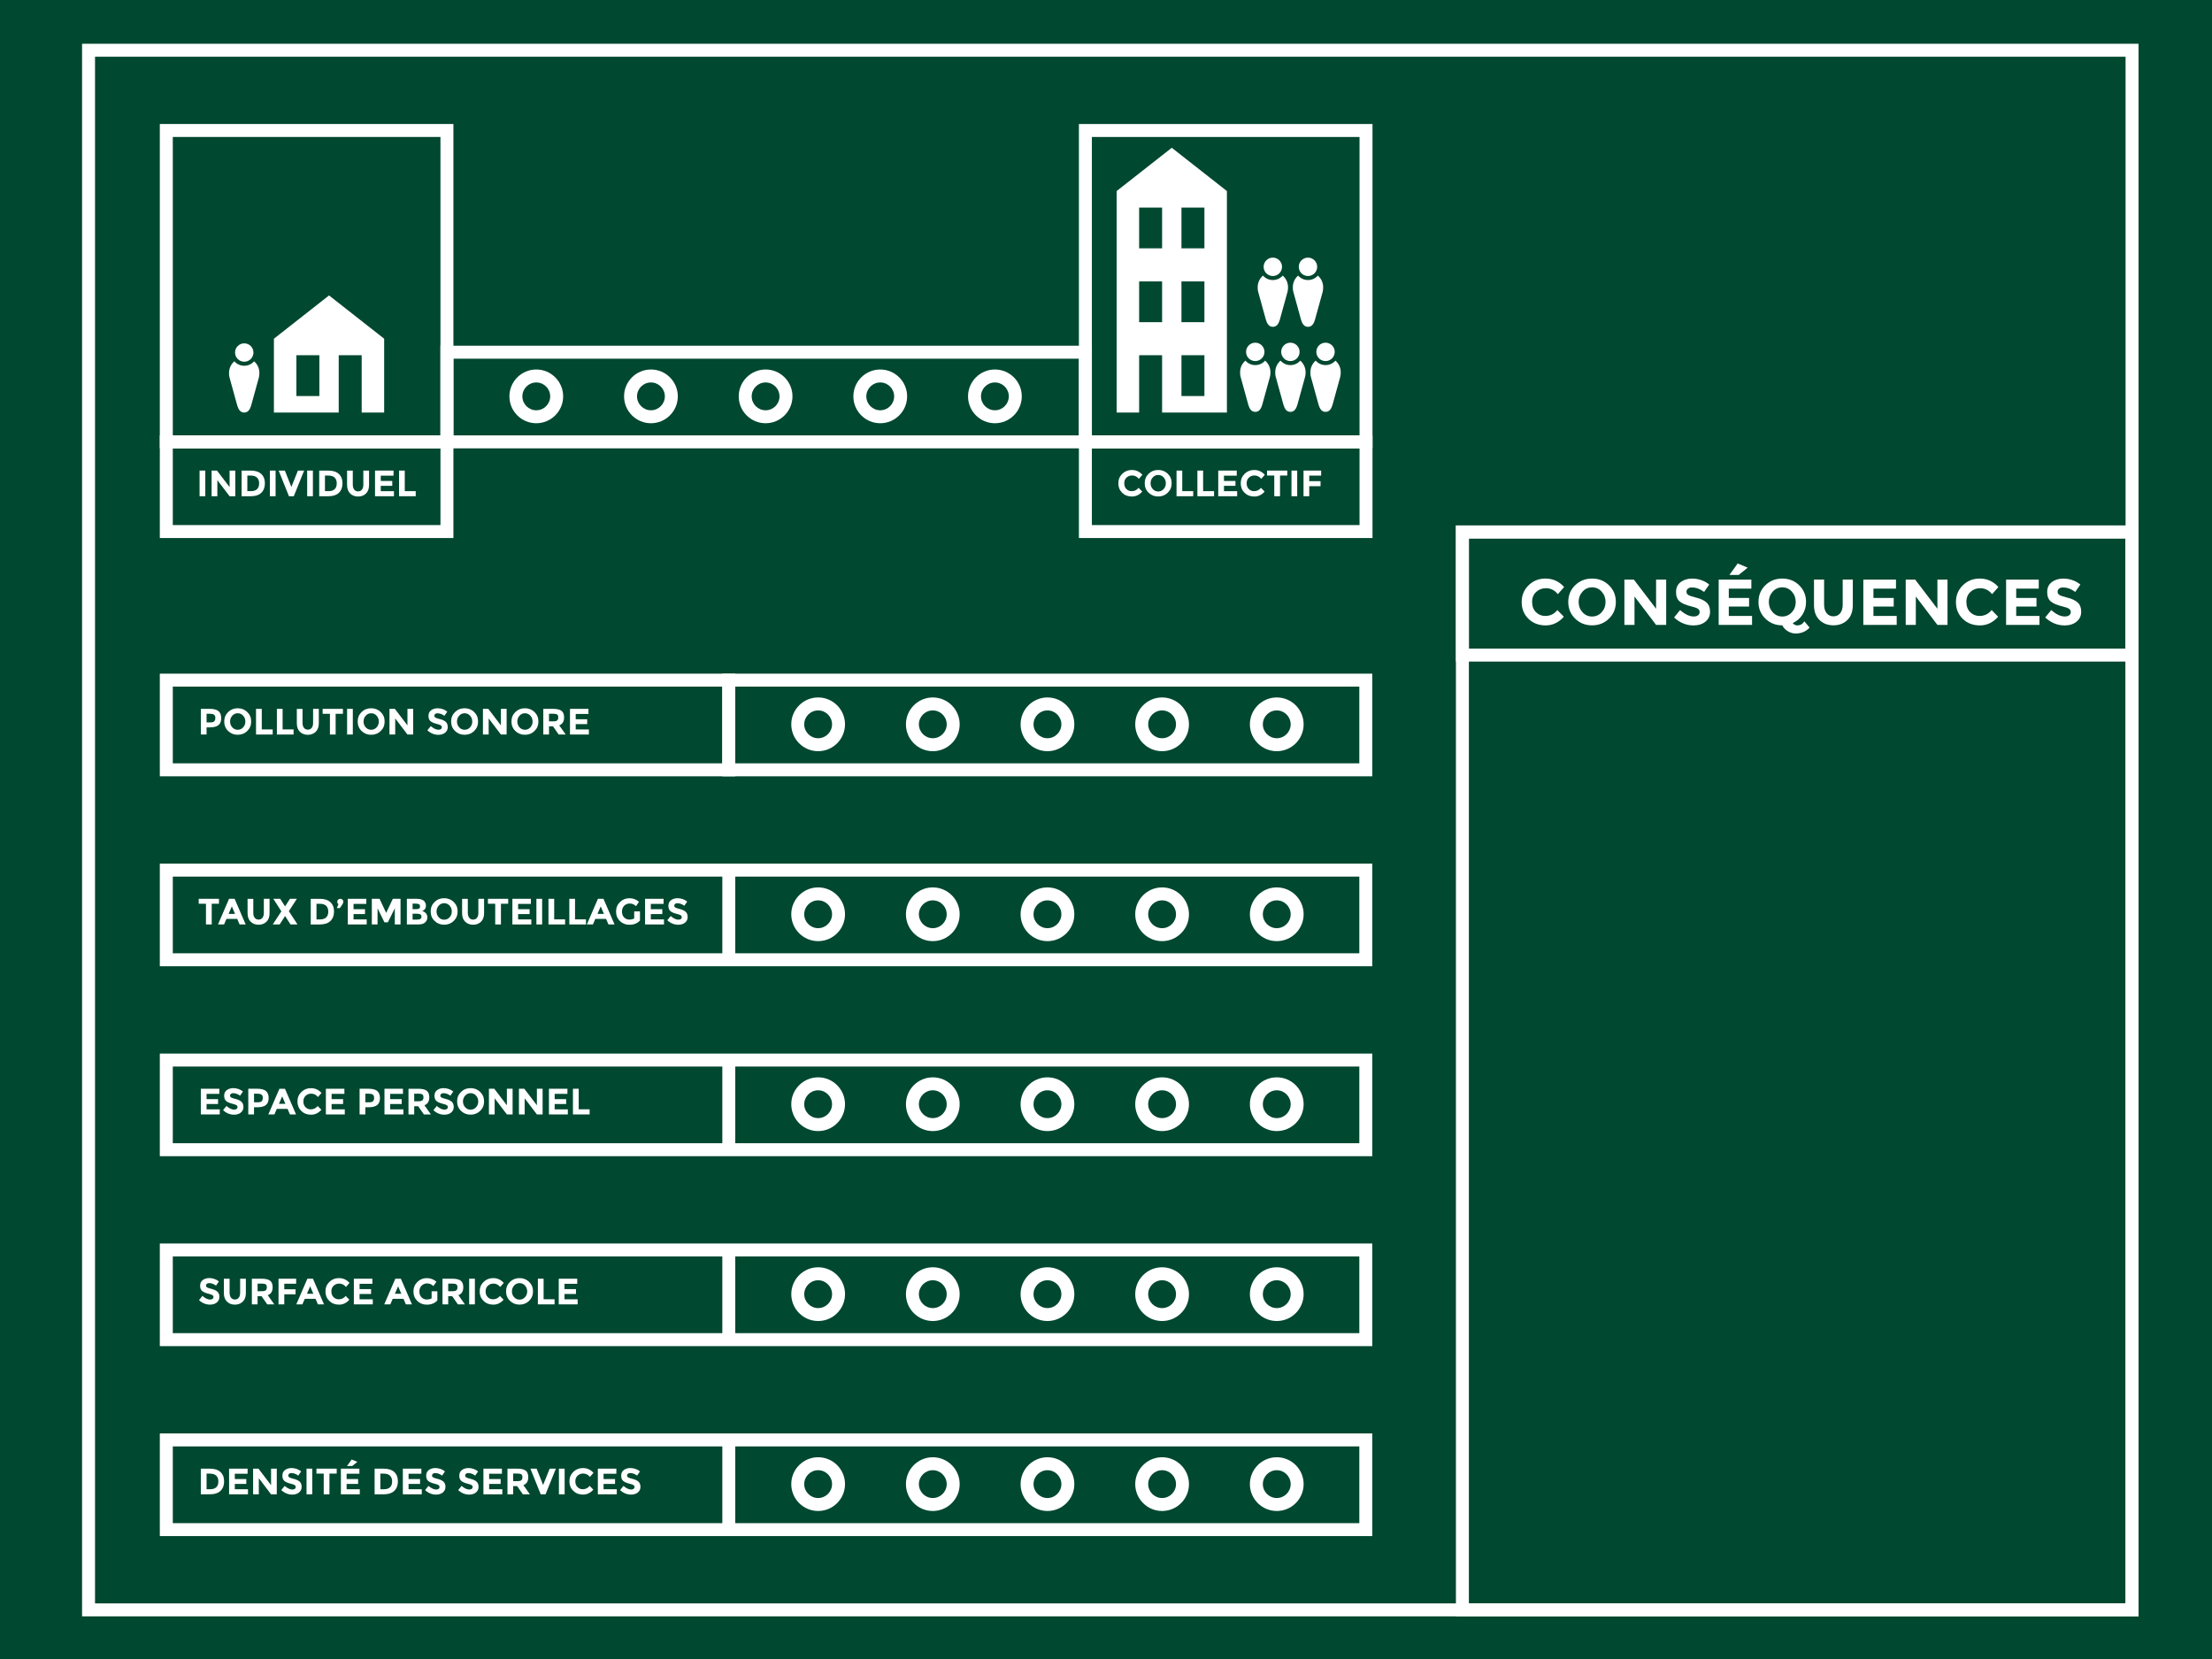 <?xml version="1.0" encoding="utf-8"?>
<!-- Generator: Adobe Illustrator 23.0.1, SVG Export Plug-In . SVG Version: 6.00 Build 0)  -->
<svg version="1.1" id="Calque_1" xmlns="http://www.w3.org/2000/svg" xmlns:xlink="http://www.w3.org/1999/xlink" x="0px" y="0px"
	 viewBox="0 0 1024 768" style="enable-background:new 0 0 1024 768;" xml:space="preserve">
<style type="text/css">
	.st0{fill:#084443;}
	.st1{fill:#FFFFFF;}
	.st2{fill:#00434C;}
	.st3{fill:#02473A;}
	.st4{fill:#00482F;}
	.st5{fill:#004055;}
</style>
<rect class="st4" width="1024" height="768"/>
<g>
	<g>
		<path class="st1" d="M117.33,163.2c0-2.35-1.91-4.26-4.26-4.26c-2.35,0-4.26,1.91-4.26,4.26c0,2.35,1.91,4.26,4.26,4.26
			C115.42,167.46,117.33,165.56,117.33,163.2"/>
		<path class="st1" d="M108.49,167.26c1.12,1.26,2.75,2.06,4.57,2.06s3.45-0.8,4.57-2.06c1.5,1.29,2.44,3.19,2.44,5.32
			c0,0.73-0.03,1.5-0.22,2.16l-3.6,13.04c-0.55,1.8-1.43,3.2-3.2,3.2s-2.65-1.4-3.2-3.2l-3.6-13.04c-0.19-0.67-0.22-1.44-0.22-2.16
			C106.04,170.45,106.99,168.54,108.49,167.26"/>
	</g>
	<path class="st1" d="M152.32,136.77l25.52,20.03v34.18h-10.41v-26.53H156.8v26.53h-30V156.8L152.32,136.77z M137.21,183.33h10.63
		v-18.88h-10.63V183.33z"/>
	<path class="st1" d="M209.89,207.56H73.99V57.41h135.91V207.56z M79.99,201.56h123.91V63.41H79.99V201.56z"/>
	<g>
		<path class="st1" d="M576.84,162.9c0-2.35,1.91-4.26,4.26-4.26c2.35,0,4.26,1.91,4.26,4.26c0,2.35-1.91,4.26-4.26,4.26
			C578.74,167.16,576.84,165.25,576.84,162.9"/>
		<path class="st1" d="M585.67,166.95c-1.12,1.26-2.75,2.06-4.57,2.06s-3.45-0.8-4.57-2.06c-1.5,1.29-2.45,3.19-2.45,5.32
			c0,0.73,0.02,1.5,0.22,2.16l3.6,13.04c0.55,1.8,1.43,3.2,3.2,3.2c1.77,0,2.65-1.4,3.2-3.2l3.6-13.04
			c0.19-0.66,0.22-1.44,0.22-2.16C588.12,170.15,587.17,168.24,585.67,166.95"/>
		<path class="st1" d="M593.1,162.9c0-2.35,1.91-4.26,4.26-4.26c2.35,0,4.26,1.91,4.26,4.26c0,2.35-1.91,4.26-4.26,4.26
			C595.01,167.16,593.1,165.25,593.1,162.9"/>
		<path class="st1" d="M601.94,166.95c-1.12,1.26-2.75,2.06-4.57,2.06s-3.45-0.8-4.57-2.06c-1.5,1.29-2.45,3.19-2.45,5.32
			c0,0.73,0.02,1.5,0.22,2.16l3.6,13.04c0.55,1.8,1.43,3.2,3.2,3.2c1.77,0,2.65-1.4,3.2-3.2l3.6-13.04
			c0.19-0.66,0.22-1.44,0.22-2.16C604.39,170.15,603.44,168.24,601.94,166.95"/>
		<path class="st1" d="M584.97,123.52c0-2.35,1.91-4.26,4.26-4.26c2.35,0,4.26,1.91,4.26,4.26c0,2.35-1.91,4.26-4.26,4.26
			C586.88,127.78,584.97,125.88,584.97,123.52"/>
		<path class="st1" d="M593.81,127.58c-1.12,1.26-2.75,2.06-4.57,2.06s-3.45-0.8-4.57-2.06c-1.5,1.29-2.45,3.19-2.45,5.32
			c0,0.73,0.02,1.5,0.22,2.16l3.6,13.04c0.55,1.8,1.43,3.2,3.2,3.2c1.77,0,2.65-1.4,3.2-3.2l3.6-13.04
			c0.19-0.66,0.22-1.44,0.22-2.16C596.25,130.77,595.3,128.86,593.81,127.58"/>
		<path class="st1" d="M601.24,123.52c0-2.35,1.91-4.26,4.26-4.26c2.35,0,4.26,1.91,4.26,4.26c0,2.35-1.91,4.26-4.26,4.26
			C603.15,127.78,601.24,125.88,601.24,123.52"/>
		<path class="st1" d="M610.08,127.58c-1.12,1.26-2.75,2.06-4.57,2.06s-3.45-0.8-4.57-2.06c-1.5,1.29-2.45,3.19-2.45,5.32
			c0,0.73,0.02,1.5,0.22,2.16l3.6,13.04c0.55,1.8,1.43,3.2,3.2,3.2c1.77,0,2.65-1.4,3.2-3.2l3.6-13.04
			c0.19-0.66,0.22-1.44,0.22-2.16C612.52,130.77,611.57,128.86,610.08,127.58"/>
		<path class="st1" d="M609.37,162.9c0-2.35,1.91-4.26,4.26-4.26c2.35,0,4.26,1.91,4.26,4.26c0,2.35-1.91,4.26-4.26,4.26
			C611.28,167.16,609.37,165.25,609.37,162.9"/>
		<path class="st1" d="M618.21,166.95c-1.12,1.26-2.75,2.06-4.57,2.06s-3.45-0.8-4.57-2.06c-1.5,1.29-2.45,3.19-2.45,5.32
			c0,0.73,0.02,1.5,0.22,2.16l3.6,13.04c0.55,1.8,1.43,3.2,3.2,3.2c1.77,0,2.65-1.4,3.2-3.2l3.6-13.04
			c0.19-0.66,0.22-1.44,0.22-2.16C620.65,170.15,619.71,168.24,618.21,166.95"/>
	</g>
	<path class="st1" d="M209.89,249.07H73.99v-47.51h135.91V249.07z M79.99,243.07h123.91v-35.51H79.99V243.07z"/>
	<path class="st1" d="M567.97,88.44l-25.52-20.03l-25.52,20.03v34.18v34.18v34.18h10.41v-26.53h10.63v26.53h30V156.8v-34.18V88.44z
		 M557.56,183.33h-10.63v-18.88h10.63V183.33z M557.56,149.15h-10.63v-18.88h10.63V149.15z M537.97,149.15h-10.63v-18.88h10.63
		V149.15z M557.56,114.97h-10.63V96.1h10.63V114.97z M537.97,114.97h-10.63V96.1h10.63V114.97z"/>
	<path class="st1" d="M505.46,207.56H203.89v-47.51h301.57V207.56z M209.89,201.56h289.57v-35.51H209.89V201.56z M354.42,195.93
		c-6.86,0-12.44-5.58-12.44-12.44c0-6.86,5.58-12.44,12.44-12.44s12.44,5.58,12.44,12.44C366.85,190.35,361.27,195.93,354.42,195.93
		z M354.42,177.05c-3.55,0-6.44,2.89-6.44,6.44c0,3.55,2.89,6.44,6.44,6.44s6.44-2.89,6.44-6.44
		C360.85,179.94,357.97,177.05,354.42,177.05z M301.34,195.93c-6.86,0-12.44-5.58-12.44-12.44c0-6.86,5.58-12.44,12.44-12.44
		c6.86,0,12.44,5.58,12.44,12.44C313.78,190.35,308.2,195.93,301.34,195.93z M301.34,177.05c-3.55,0-6.44,2.89-6.44,6.44
		c0,3.55,2.89,6.44,6.44,6.44c3.55,0,6.44-2.89,6.44-6.44C307.78,179.94,304.89,177.05,301.34,177.05z M248.26,195.93
		c-6.86,0-12.44-5.58-12.44-12.44c0-6.86,5.58-12.44,12.44-12.44c6.86,0,12.44,5.58,12.44,12.44
		C260.7,190.35,255.12,195.93,248.26,195.93z M248.26,177.05c-3.55,0-6.44,2.89-6.44,6.44c0,3.55,2.89,6.44,6.44,6.44
		c3.55,0,6.44-2.89,6.44-6.44C254.7,179.94,251.81,177.05,248.26,177.05z"/>
	<path class="st1" d="M460.57,195.93c-6.86,0-12.44-5.58-12.44-12.44s5.58-12.44,12.44-12.44s12.44,5.58,12.44,12.44
		S467.43,195.93,460.57,195.93z M460.57,177.05c-3.55,0-6.44,2.89-6.44,6.44s2.89,6.44,6.44,6.44s6.44-2.89,6.44-6.44
		S464.12,177.05,460.57,177.05z M407.49,195.93c-6.86,0-12.44-5.58-12.44-12.44s5.58-12.44,12.44-12.44s12.44,5.58,12.44,12.44
		S414.35,195.93,407.49,195.93z M407.49,177.05c-3.55,0-6.44,2.89-6.44,6.44s2.89,6.44,6.44,6.44s6.44-2.89,6.44-6.44
		S411.04,177.05,407.49,177.05z"/>
	<path class="st1" d="M635.26,447.31H73.99v-47.51h561.28V447.31z M340.38,441.31h288.89v-35.51H340.38V441.31z M79.99,441.31
		h254.39v-35.51H79.99V441.31z M378.74,435.68c-6.86,0-12.44-5.58-12.44-12.44c0-6.86,5.58-12.44,12.44-12.44
		s12.44,5.58,12.44,12.44C391.18,430.1,385.6,435.68,378.74,435.68z M378.74,416.8c-3.55,0-6.44,2.89-6.44,6.44
		c0,3.55,2.89,6.44,6.44,6.44s6.44-2.89,6.44-6.44C385.18,419.69,382.29,416.8,378.74,416.8z M591.05,347.75
		c-6.86,0-12.44-5.58-12.44-12.44s5.58-12.44,12.44-12.44c6.86,0,12.44,5.58,12.44,12.44S597.91,347.75,591.05,347.75z
		 M591.05,328.87c-3.55,0-6.44,2.89-6.44,6.44s2.89,6.44,6.44,6.44c3.55,0,6.44-2.89,6.44-6.44S594.6,328.87,591.05,328.87z
		 M537.97,347.75c-6.86,0-12.44-5.58-12.44-12.44s5.58-12.44,12.44-12.44c6.86,0,12.44,5.58,12.44,12.44
		S544.83,347.75,537.97,347.75z M537.97,328.87c-3.55,0-6.44,2.89-6.44,6.44s2.89,6.44,6.44,6.44c3.55,0,6.44-2.89,6.44-6.44
		S541.52,328.87,537.97,328.87z"/>
	<path class="st1" d="M635.26,535.24H73.99v-47.51h561.28V535.24z M340.38,529.24h288.89v-35.51H340.38V529.24z M79.99,529.24
		h254.39v-35.51H79.99V529.24z M537.97,523.61c-6.86,0-12.44-5.58-12.44-12.44c0-6.86,5.58-12.44,12.44-12.44
		c6.86,0,12.44,5.58,12.44,12.44C550.41,518.03,544.83,523.61,537.97,523.61z M537.97,504.73c-3.55,0-6.44,2.89-6.44,6.44
		c0,3.55,2.89,6.44,6.44,6.44c3.55,0,6.44-2.89,6.44-6.44C544.41,507.62,541.52,504.73,537.97,504.73z M484.9,523.61
		c-6.86,0-12.44-5.58-12.44-12.44c0-6.86,5.58-12.44,12.44-12.44s12.44,5.58,12.44,12.44C497.33,518.03,491.76,523.61,484.9,523.61z
		 M484.9,504.73c-3.55,0-6.44,2.89-6.44,6.44c0,3.55,2.89,6.44,6.44,6.44s6.44-2.89,6.44-6.44
		C491.33,507.62,488.45,504.73,484.9,504.73z M431.82,523.61c-6.86,0-12.44-5.58-12.44-12.44c0-6.86,5.58-12.44,12.44-12.44
		c6.86,0,12.44,5.58,12.44,12.44C444.26,518.03,438.68,523.61,431.82,523.61z M431.82,504.73c-3.55,0-6.44,2.89-6.44,6.44
		c0,3.55,2.89,6.44,6.44,6.44c3.55,0,6.44-2.89,6.44-6.44C438.26,507.62,435.37,504.73,431.82,504.73z M378.74,523.61
		c-6.86,0-12.44-5.58-12.44-12.44c0-6.86,5.58-12.44,12.44-12.44s12.44,5.58,12.44,12.44C391.18,518.03,385.6,523.61,378.74,523.61z
		 M378.74,504.73c-3.55,0-6.44,2.89-6.44,6.44c0,3.55,2.89,6.44,6.44,6.44s6.44-2.89,6.44-6.44
		C385.18,507.62,382.29,504.73,378.74,504.73z M591.05,435.68c-6.86,0-12.44-5.58-12.44-12.44s5.58-12.44,12.44-12.44
		s12.44,5.58,12.44,12.44S597.91,435.68,591.05,435.68z M591.05,416.8c-3.55,0-6.44,2.89-6.44,6.44s2.89,6.44,6.44,6.44
		s6.44-2.89,6.44-6.44S594.6,416.8,591.05,416.8z M537.97,435.68c-6.86,0-12.44-5.58-12.44-12.44s5.58-12.44,12.44-12.44
		c6.86,0,12.44,5.58,12.44,12.44S544.83,435.68,537.97,435.68z M537.97,416.8c-3.55,0-6.44,2.89-6.44,6.44s2.89,6.44,6.44,6.44
		c3.55,0,6.44-2.89,6.44-6.44S541.52,416.8,537.97,416.8z M484.9,435.68c-6.86,0-12.44-5.58-12.44-12.44s5.58-12.44,12.44-12.44
		s12.44,5.58,12.44,12.44S491.76,435.68,484.9,435.68z M484.9,416.8c-3.55,0-6.44,2.89-6.44,6.44s2.89,6.44,6.44,6.44
		s6.44-2.89,6.44-6.44S488.45,416.8,484.9,416.8z M431.82,435.68c-6.86,0-12.44-5.58-12.44-12.44s5.58-12.44,12.44-12.44
		c6.86,0,12.44,5.58,12.44,12.44S438.68,435.68,431.82,435.68z M431.82,416.8c-3.55,0-6.44,2.89-6.44,6.44s2.89,6.44,6.44,6.44
		c3.55,0,6.44-2.89,6.44-6.44S435.37,416.8,431.82,416.8z"/>
	<path class="st1" d="M635.26,623.17H73.99v-47.51h561.28V623.17z M340.38,617.17h288.89v-35.51H340.38V617.17z M79.99,617.17
		h254.39v-35.51H79.99V617.17z M378.75,611.54c-6.86,0-12.44-5.58-12.44-12.44s5.58-12.44,12.44-12.44
		c6.86,0,12.44,5.58,12.44,12.44S385.6,611.54,378.75,611.54z M378.75,592.67c-3.55,0-6.44,2.89-6.44,6.44s2.89,6.44,6.44,6.44
		c3.55,0,6.44-2.89,6.44-6.44S382.29,592.67,378.75,592.67z M591.05,523.61c-6.86,0-12.44-5.58-12.44-12.44
		c0-6.86,5.58-12.44,12.44-12.44c6.86,0,12.44,5.58,12.44,12.44C603.49,518.03,597.91,523.61,591.05,523.61z M591.05,504.73
		c-3.55,0-6.44,2.89-6.44,6.44c0,3.55,2.89,6.44,6.44,6.44c3.55,0,6.44-2.89,6.44-6.44C597.49,507.62,594.6,504.73,591.05,504.73z"
		/>
	<path class="st1" d="M635.26,711.1H73.99v-47.51h561.28V711.1z M340.38,705.1h288.89v-35.51H340.38V705.1z M79.99,705.1h254.39
		v-35.51H79.99V705.1z M378.74,699.48c-6.86,0-12.44-5.58-12.44-12.44c0-6.86,5.58-12.44,12.44-12.44s12.44,5.58,12.44,12.44
		C391.18,693.9,385.6,699.48,378.74,699.48z M378.74,680.6c-3.55,0-6.44,2.89-6.44,6.44c0,3.55,2.89,6.44,6.44,6.44
		s6.44-2.89,6.44-6.44C385.18,683.49,382.29,680.6,378.74,680.6z M591.05,611.54c-6.86,0-12.44-5.58-12.44-12.44
		s5.58-12.44,12.44-12.44s12.44,5.58,12.44,12.44S597.91,611.54,591.05,611.54z M591.05,592.67c-3.55,0-6.44,2.89-6.44,6.44
		s2.89,6.44,6.44,6.44s6.44-2.89,6.44-6.44S594.6,592.67,591.05,592.67z M537.97,611.54c-6.86,0-12.44-5.58-12.44-12.44
		s5.58-12.44,12.44-12.44c6.86,0,12.44,5.58,12.44,12.44S544.83,611.54,537.97,611.54z M537.97,592.67c-3.55,0-6.44,2.89-6.44,6.44
		s2.89,6.44,6.44,6.44c3.55,0,6.44-2.89,6.44-6.44S541.52,592.67,537.97,592.67z M484.9,611.54c-6.86,0-12.44-5.58-12.44-12.44
		s5.58-12.44,12.44-12.44s12.44,5.58,12.44,12.44S491.76,611.54,484.9,611.54z M484.9,592.67c-3.55,0-6.44,2.89-6.44,6.44
		s2.89,6.44,6.44,6.44s6.44-2.89,6.44-6.44S488.45,592.67,484.9,592.67z M431.82,611.54c-6.86,0-12.44-5.58-12.44-12.44
		s5.58-12.44,12.44-12.44c6.86,0,12.44,5.58,12.44,12.44S438.68,611.54,431.82,611.54z M431.82,592.67c-3.55,0-6.44,2.89-6.44,6.44
		s2.89,6.44,6.44,6.44c3.55,0,6.44-2.89,6.44-6.44S435.37,592.67,431.82,592.67z"/>
	<path class="st1" d="M591.05,699.48c-6.86,0-12.44-5.58-12.44-12.44s5.58-12.44,12.44-12.44s12.44,5.58,12.44,12.44
		S597.91,699.48,591.05,699.48z M591.05,680.6c-3.55,0-6.44,2.89-6.44,6.44s2.89,6.44,6.44,6.44s6.44-2.89,6.44-6.44
		S594.6,680.6,591.05,680.6z M537.97,699.48c-6.86,0-12.44-5.58-12.44-12.44s5.58-12.44,12.44-12.44c6.86,0,12.44,5.58,12.44,12.44
		S544.83,699.48,537.97,699.48z M537.97,680.6c-3.55,0-6.44,2.89-6.44,6.44s2.89,6.44,6.44,6.44c3.55,0,6.44-2.89,6.44-6.44
		S541.52,680.6,537.97,680.6z M484.9,699.48c-6.86,0-12.44-5.58-12.44-12.44s5.58-12.44,12.44-12.44s12.44,5.58,12.44,12.44
		S491.76,699.48,484.9,699.48z M484.9,680.6c-3.55,0-6.44,2.89-6.44,6.44s2.89,6.44,6.44,6.44s6.44-2.89,6.44-6.44
		S488.45,680.6,484.9,680.6z M431.82,699.48c-6.86,0-12.44-5.58-12.44-12.44s5.58-12.44,12.44-12.44c6.86,0,12.44,5.58,12.44,12.44
		S438.68,699.48,431.82,699.48z M431.82,680.6c-3.55,0-6.44,2.89-6.44,6.44s2.89,6.44,6.44,6.44c3.55,0,6.44-2.89,6.44-6.44
		S435.37,680.6,431.82,680.6z"/>
	<path class="st1" d="M99.21,333.88c0.32-0.36,0.48-0.88,0.48-1.57c0-0.68-0.21-1.17-0.62-1.46c-0.41-0.29-1.06-0.43-1.93-0.43
		h-1.51v3.99h1.78C98.3,334.42,98.9,334.24,99.21,333.88 M101.16,329.21c0.83,0.71,1.25,1.8,1.25,3.26c0,1.47-0.43,2.54-1.28,3.22
		c-0.86,0.68-2.16,1.02-3.92,1.02h-1.58v3.32h-2.65v-11.88h4.2C99,328.15,100.33,328.5,101.16,329.21"/>
	<path class="st1" d="M113.58,334.02c0-1.06-0.34-1.96-1.02-2.71c-0.68-0.75-1.52-1.12-2.51-1.12c-0.99,0-1.83,0.37-2.51,1.12
		c-0.68,0.75-1.02,1.65-1.02,2.71s0.34,1.96,1.02,2.7s1.52,1.11,2.51,1.11c0.99,0,1.83-0.37,2.51-1.11S113.58,335.08,113.58,334.02
		 M114.48,338.39c-1.2,1.17-2.68,1.76-4.44,1.76c-1.76,0-3.24-0.59-4.44-1.76c-1.2-1.17-1.8-2.63-1.8-4.38s0.6-3.2,1.8-4.38
		c1.2-1.17,2.68-1.76,4.44-1.76c1.76,0,3.24,0.59,4.44,1.76c1.2,1.17,1.8,2.63,1.8,4.38S115.68,337.22,114.48,338.39"/>
	<polygon class="st1" points="118.52,340.03 118.52,328.15 121.18,328.15 121.18,337.67 126.24,337.67 126.24,340.03 	"/>
	<polygon class="st1" points="128.18,340.03 128.18,328.15 130.83,328.15 130.83,337.67 135.9,337.67 135.9,340.03 	"/>
	<g>
		<path class="st1" d="M140.73,336.96c0.44,0.55,1.04,0.82,1.78,0.82c0.75,0,1.34-0.27,1.78-0.82c0.43-0.55,0.65-1.3,0.65-2.25
			v-6.56h2.65v6.65c0,1.72-0.48,3.05-1.43,3.97c-0.95,0.92-2.17,1.39-3.65,1.39c-1.48,0-2.7-0.46-3.66-1.39
			c-0.96-0.93-1.44-2.25-1.44-3.96v-6.65h2.65v6.56C140.06,335.66,140.29,336.41,140.73,336.96"/>
	</g>
	<polygon class="st1" points="155.38,330.44 155.38,340.03 152.73,340.03 152.73,330.44 149.36,330.44 149.36,328.15 158.75,328.15 
		158.75,330.44 	"/>
	<rect x="160.68" y="328.15" class="st1" width="2.65" height="11.88"/>
	<g>
		<path class="st1" d="M175.36,334.02c0-1.06-0.34-1.96-1.02-2.71c-0.68-0.75-1.52-1.12-2.51-1.12c-0.99,0-1.83,0.37-2.51,1.12
			c-0.68,0.75-1.02,1.65-1.02,2.71s0.34,1.96,1.02,2.7c0.68,0.74,1.52,1.11,2.51,1.11c0.99,0,1.83-0.37,2.51-1.11
			C175.02,335.98,175.36,335.08,175.36,334.02 M176.26,338.39c-1.2,1.17-2.68,1.76-4.44,1.76c-1.76,0-3.24-0.59-4.44-1.76
			c-1.2-1.17-1.8-2.63-1.8-4.38s0.6-3.2,1.8-4.38s2.68-1.76,4.44-1.76c1.76,0,3.24,0.59,4.44,1.76c1.2,1.17,1.8,2.63,1.8,4.38
			S177.46,337.22,176.26,338.39"/>
	</g>
	<polygon class="st1" points="188.62,328.15 191.27,328.15 191.27,340.03 188.62,340.03 182.96,332.58 182.96,340.03 180.3,340.03 
		180.3,328.15 182.79,328.15 188.62,335.8 	"/>
	<g>
		<path class="st1" d="M201.46,330.52c-0.26,0.21-0.38,0.49-0.38,0.83c0,0.35,0.15,0.62,0.47,0.83c0.31,0.2,1.03,0.45,2.16,0.72
			c1.13,0.28,2,0.69,2.63,1.25c0.62,0.56,0.94,1.37,0.94,2.43c0,1.07-0.4,1.93-1.2,2.59c-0.8,0.66-1.85,0.99-3.15,0.99
			c-1.88,0-3.58-0.7-5.08-2.09l1.58-1.94c1.28,1.12,2.46,1.68,3.55,1.68c0.49,0,0.87-0.1,1.15-0.31c0.28-0.21,0.42-0.49,0.42-0.85
			c0-0.36-0.15-0.64-0.44-0.85c-0.3-0.21-0.88-0.42-1.75-0.64c-1.38-0.33-2.4-0.76-3.04-1.28c-0.64-0.53-0.96-1.35-0.96-2.48
			c0-1.13,0.4-2,1.22-2.61c0.81-0.61,1.82-0.92,3.03-0.92c0.79,0,1.59,0.14,2.38,0.41s1.48,0.66,2.07,1.16l-1.34,1.94
			c-1.03-0.78-2.1-1.17-3.2-1.17C202.06,330.2,201.71,330.31,201.46,330.52"/>
		<path class="st1" d="M218.62,334.02c0-1.06-0.34-1.96-1.02-2.71c-0.68-0.75-1.52-1.12-2.51-1.12c-0.99,0-1.83,0.37-2.51,1.12
			c-0.68,0.75-1.02,1.65-1.02,2.71s0.34,1.96,1.02,2.7c0.68,0.74,1.52,1.11,2.51,1.11c0.99,0,1.83-0.37,2.51-1.11
			C218.28,335.98,218.62,335.08,218.62,334.02 M219.52,338.39c-1.2,1.17-2.68,1.76-4.44,1.76c-1.76,0-3.24-0.59-4.44-1.76
			c-1.2-1.17-1.8-2.63-1.8-4.38s0.6-3.2,1.8-4.38s2.68-1.76,4.44-1.76c1.76,0,3.24,0.59,4.44,1.76c1.2,1.17,1.8,2.63,1.8,4.38
			S220.72,337.22,219.52,338.39"/>
	</g>
	<polygon class="st1" points="231.88,328.15 234.53,328.15 234.53,340.03 231.88,340.03 226.22,332.58 226.22,340.03 223.57,340.03 
		223.57,328.15 226.05,328.15 231.88,335.8 	"/>
	<g>
		<path class="st1" d="M246.55,334.02c0-1.06-0.34-1.96-1.02-2.71c-0.68-0.75-1.52-1.12-2.51-1.12c-0.99,0-1.83,0.37-2.51,1.12
			c-0.68,0.75-1.02,1.65-1.02,2.71s0.34,1.96,1.02,2.7c0.68,0.74,1.52,1.11,2.51,1.11c0.99,0,1.83-0.37,2.51-1.11
			C246.21,335.98,246.55,335.08,246.55,334.02 M247.45,338.39c-1.2,1.17-2.68,1.76-4.44,1.76c-1.76,0-3.24-0.59-4.44-1.76
			c-1.2-1.17-1.8-2.63-1.8-4.38s0.6-3.2,1.8-4.38s2.68-1.76,4.44-1.76c1.76,0,3.24,0.59,4.44,1.76c1.2,1.17,1.8,2.63,1.8,4.38
			S248.65,337.22,247.45,338.39"/>
		<path class="st1" d="M257.94,333.5c0.33-0.29,0.49-0.76,0.49-1.4c0-0.64-0.17-1.08-0.51-1.32c-0.34-0.24-0.93-0.36-1.78-0.36
			h-1.99v3.52h1.94C256.99,333.94,257.61,333.8,257.94,333.5 M261.14,332.09c0,1.9-0.75,3.14-2.26,3.69l3.01,4.25h-3.26l-2.63-3.79
			h-1.84v3.79h-2.65v-11.88H256c1.85,0,3.17,0.31,3.95,0.93C260.74,329.7,261.14,330.71,261.14,332.09"/>
	</g>
	<polygon class="st1" points="272.42,328.15 272.42,330.51 266.51,330.51 266.51,332.96 271.83,332.96 271.83,335.22 266.51,335.22 
		266.51,337.68 272.61,337.68 272.61,340.03 263.86,340.03 263.86,328.15 	"/>
	<rect x="92.39" y="217.84" class="st1" width="2.65" height="11.88"/>
	<polygon class="st1" points="106.28,217.84 108.93,217.84 108.93,229.72 106.28,229.72 100.62,222.28 100.62,229.72 97.96,229.72 
		97.96,217.84 100.45,217.84 106.28,225.49 	"/>
	<g>
		<path class="st1" d="M118.98,226.46c0.65-0.61,0.98-1.5,0.98-2.67c0-1.17-0.33-2.07-0.98-2.7c-0.65-0.63-1.65-0.94-3-0.94h-1.48
			v7.22h1.68C117.4,227.38,118.33,227.07,118.98,226.46 M120.93,219.4c1.13,1.04,1.7,2.48,1.7,4.33c0,1.85-0.55,3.31-1.66,4.39
			c-1.1,1.08-2.79,1.61-5.06,1.61h-4.06v-11.88h4.2C118.17,217.84,119.8,218.36,120.93,219.4"/>
	</g>
	<rect x="124.93" y="217.84" class="st1" width="2.65" height="11.88"/>
	<polygon class="st1" points="134.89,225.41 137.91,217.84 140.79,217.84 136.01,229.72 133.77,229.72 128.99,217.84 131.86,217.84 
			"/>
	<rect x="142.2" y="217.84" class="st1" width="2.65" height="11.88"/>
	<g>
		<path class="st1" d="M154.91,226.46c0.65-0.61,0.98-1.5,0.98-2.67c0-1.17-0.33-2.07-0.98-2.7c-0.65-0.63-1.65-0.94-3-0.94h-1.48
			v7.22h1.68C153.32,227.38,154.25,227.07,154.91,226.46 M156.85,219.4c1.13,1.04,1.7,2.48,1.7,4.33c0,1.85-0.55,3.31-1.66,4.39
			c-1.1,1.08-2.79,1.61-5.06,1.61h-4.06v-11.88h4.2C154.09,217.84,155.72,218.36,156.85,219.4"/>
		<path class="st1" d="M163.99,226.66c0.44,0.55,1.04,0.82,1.78,0.82s1.34-0.27,1.78-0.82c0.43-0.55,0.65-1.3,0.65-2.25v-6.56h2.65
			v6.65c0,1.72-0.47,3.05-1.43,3.97c-0.95,0.92-2.17,1.39-3.65,1.39c-1.48,0-2.71-0.47-3.66-1.4c-0.96-0.93-1.44-2.25-1.44-3.96
			v-6.65h2.65v6.56C163.33,225.35,163.55,226.11,163.99,226.66"/>
	</g>
	<polygon class="st1" points="182.18,217.84 182.18,220.2 176.27,220.2 176.27,222.65 181.59,222.65 181.59,224.91 176.27,224.91 
		176.27,227.38 182.37,227.38 182.37,229.72 173.61,229.72 173.61,217.84 	"/>
	<polygon class="st1" points="184.73,229.72 184.73,217.84 187.38,217.84 187.38,227.36 192.45,227.36 192.45,229.72 	"/>
	<g>
		<path class="st1" d="M523.88,227.38c1.3,0,2.37-0.52,3.2-1.55l1.7,1.75c-1.35,1.52-2.94,2.28-4.77,2.28
			c-1.83,0-3.34-0.58-4.52-1.73c-1.18-1.16-1.78-2.61-1.78-4.38c0-1.76,0.6-3.23,1.81-4.41c1.21-1.18,2.68-1.77,4.43-1.77
			c1.95,0,3.58,0.74,4.9,2.23l-1.65,1.87c-0.84-1.04-1.88-1.56-3.13-1.56c-1,0-1.85,0.33-2.56,0.98c-0.71,0.65-1.06,1.53-1.06,2.64
			c0,1.1,0.33,1.99,1,2.66C522.11,227.04,522.92,227.38,523.88,227.38"/>
		<path class="st1" d="M539.7,223.71c0-1.06-0.34-1.96-1.02-2.71s-1.52-1.12-2.51-1.12c-0.99,0-1.83,0.37-2.51,1.12
			c-0.68,0.75-1.02,1.65-1.02,2.71s0.34,1.96,1.02,2.7c0.68,0.74,1.52,1.11,2.51,1.11c0.99,0,1.83-0.37,2.51-1.11
			S539.7,224.77,539.7,223.71 M540.6,228.08c-1.2,1.17-2.68,1.76-4.44,1.76c-1.76,0-3.24-0.59-4.44-1.76
			c-1.2-1.17-1.8-2.63-1.8-4.38s0.6-3.21,1.8-4.38c1.2-1.17,2.68-1.76,4.44-1.76c1.76,0,3.24,0.59,4.44,1.76
			c1.2,1.17,1.8,2.63,1.8,4.38S541.8,226.91,540.6,228.08"/>
	</g>
	<polygon class="st1" points="544.65,229.72 544.65,217.84 547.3,217.84 547.3,227.36 552.37,227.36 552.37,229.72 	"/>
	<polygon class="st1" points="554.31,229.72 554.31,217.84 556.96,217.84 556.96,227.36 562.02,227.36 562.02,229.72 	"/>
	<polygon class="st1" points="572.53,217.84 572.53,220.2 566.61,220.2 566.61,222.65 571.93,222.65 571.93,224.91 566.61,224.91 
		566.61,227.38 572.72,227.38 572.72,229.72 563.96,229.72 563.96,217.84 	"/>
	<g>
		<path class="st1" d="M580.54,227.38c1.3,0,2.37-0.52,3.2-1.55l1.7,1.75c-1.35,1.52-2.94,2.28-4.77,2.28
			c-1.83,0-3.34-0.58-4.52-1.73c-1.18-1.16-1.78-2.61-1.78-4.38c0-1.76,0.6-3.23,1.81-4.41c1.21-1.18,2.68-1.77,4.43-1.77
			c1.95,0,3.58,0.74,4.9,2.23l-1.65,1.87c-0.84-1.04-1.88-1.56-3.13-1.56c-1,0-1.85,0.33-2.56,0.98c-0.71,0.65-1.06,1.53-1.06,2.64
			c0,1.1,0.33,1.99,1,2.66C578.77,227.04,579.59,227.38,580.54,227.38"/>
	</g>
	<polygon class="st1" points="592.56,220.14 592.56,229.72 589.9,229.72 589.9,220.14 586.54,220.14 586.54,217.84 595.92,217.84 
		595.92,220.14 	"/>
	<rect x="597.86" y="217.84" class="st1" width="2.65" height="11.88"/>
	<polygon class="st1" points="611.6,217.84 611.6,220.17 606.09,220.17 606.09,222.74 611.32,222.74 611.32,225.07 606.09,225.07 
		606.09,229.72 603.44,229.72 603.44,217.84 	"/>
	<polygon class="st1" points="98.01,418.37 98.01,427.96 95.35,427.96 95.35,418.37 91.99,418.37 91.99,416.08 101.37,416.08 
		101.37,418.37 	"/>
	<path class="st1" d="M107.32,419.61l-1.5,3.45h2.98L107.32,419.61z M110.91,427.96l-1.1-2.57h-4.98l-1.1,2.57h-2.82l5.13-11.88
		h2.57l5.13,11.88H110.91z"/>
	<g>
		<path class="st1" d="M117.93,424.89c0.44,0.55,1.04,0.82,1.78,0.82s1.34-0.27,1.78-0.82c0.43-0.55,0.65-1.3,0.65-2.25v-6.56h2.65
			v6.65c0,1.72-0.47,3.05-1.43,3.97c-0.95,0.92-2.17,1.39-3.65,1.39c-1.48,0-2.71-0.46-3.66-1.39c-0.96-0.93-1.44-2.25-1.44-3.96
			v-6.65h2.65v6.56C117.27,423.59,117.49,424.34,117.93,424.89"/>
	</g>
	<polygon class="st1" points="134.23,416.08 137.43,416.08 133.72,421.81 137.73,427.96 134.5,427.96 131.97,424.05 129.46,427.96 
		126.26,427.96 130.25,421.88 126.53,416.08 129.71,416.08 131.97,419.6 	"/>
	<g>
		<path class="st1" d="M150.99,424.7c0.65-0.61,0.98-1.5,0.98-2.67c0-1.17-0.33-2.07-0.98-2.7c-0.65-0.63-1.65-0.94-3-0.94h-1.48
			v7.23h1.68C149.4,425.62,150.33,425.31,150.99,424.7 M152.93,417.63c1.13,1.04,1.7,2.48,1.7,4.33c0,1.85-0.55,3.31-1.66,4.39
			c-1.1,1.08-2.79,1.62-5.06,1.62h-4.06v-11.88h4.2C150.17,416.08,151.8,416.6,152.93,417.63"/>
		<path class="st1" d="M156.69,418.56c-0.37-0.25-0.56-0.6-0.56-1.04c0-0.45,0.13-0.8,0.4-1.06c0.27-0.26,0.6-0.39,1-0.39
			c0.4,0,0.74,0.12,1,0.37c0.27,0.25,0.4,0.57,0.4,0.97c0,0.4-0.12,0.79-0.37,1.17l-1.24,1.8h-1.39L156.69,418.56z"/>
	</g>
	<polygon class="st1" points="169.58,416.08 169.58,418.44 163.66,418.44 163.66,420.89 168.98,420.89 168.98,423.15 163.66,423.15 
		163.66,425.62 169.76,425.62 169.76,427.96 161.01,427.96 161.01,416.08 	"/>
	<polygon class="st1" points="182.77,420.48 179.55,426.98 177.97,426.98 174.78,420.48 174.78,427.96 172.13,427.96 172.13,416.08 
		175.71,416.08 178.77,422.61 181.85,416.08 185.42,416.08 185.42,427.96 182.77,427.96 	"/>
	<g>
		<path class="st1" d="M191,425.72h1.82c0.76,0,1.33-0.09,1.71-0.28c0.38-0.19,0.57-0.56,0.57-1.11c0-0.55-0.2-0.91-0.6-1.09
			c-0.4-0.18-1.05-0.26-1.93-0.26H191V425.72z M191,420.89h1.26c0.74,0,1.28-0.08,1.64-0.24c0.36-0.16,0.53-0.5,0.53-1.03
			c0-0.53-0.16-0.88-0.49-1.04c-0.33-0.17-0.88-0.26-1.67-0.26H191V420.89z M193.55,427.96h-5.2v-11.88h4.62
			c0.8,0,1.5,0.1,2.08,0.29c0.58,0.19,1.02,0.45,1.32,0.78c0.53,0.61,0.8,1.3,0.8,2.07c0,0.93-0.3,1.62-0.9,2.07
			c-0.2,0.16-0.35,0.26-0.42,0.3c-0.08,0.04-0.22,0.1-0.43,0.2c0.74,0.16,1.32,0.49,1.76,0.99c0.43,0.5,0.65,1.13,0.65,1.88
			c0,0.83-0.28,1.56-0.85,2.19C196.32,427.59,195.18,427.96,193.55,427.96"/>
		<path class="st1" d="M209.15,421.95c0-1.06-0.34-1.96-1.02-2.71c-0.68-0.75-1.52-1.12-2.51-1.12c-0.99,0-1.83,0.37-2.51,1.12
			c-0.68,0.75-1.02,1.65-1.02,2.71s0.34,1.96,1.02,2.7c0.68,0.74,1.52,1.11,2.51,1.11c0.99,0,1.83-0.37,2.51-1.11
			C208.81,423.91,209.15,423.01,209.15,421.95 M210.05,426.32c-1.2,1.17-2.68,1.76-4.44,1.76c-1.76,0-3.24-0.59-4.44-1.76
			c-1.2-1.17-1.8-2.63-1.8-4.38s0.6-3.2,1.8-4.38s2.68-1.76,4.44-1.76c1.76,0,3.24,0.59,4.44,1.76c1.2,1.17,1.8,2.63,1.8,4.38
			S211.25,425.15,210.05,426.32"/>
		<path class="st1" d="M217.24,424.89c0.44,0.55,1.04,0.82,1.78,0.82s1.34-0.27,1.78-0.82c0.43-0.55,0.65-1.3,0.65-2.25v-6.56h2.65
			v6.65c0,1.72-0.47,3.05-1.43,3.97c-0.95,0.92-2.17,1.39-3.65,1.39c-1.48,0-2.71-0.46-3.66-1.39c-0.96-0.93-1.44-2.25-1.44-3.96
			v-6.65h2.65v6.56C216.58,423.59,216.8,424.34,217.24,424.89"/>
	</g>
	<polygon class="st1" points="231.9,418.37 231.9,427.96 229.25,427.96 229.25,418.37 225.88,418.37 225.88,416.08 235.26,416.08 
		235.26,418.37 	"/>
	<polygon class="st1" points="245.77,416.08 245.77,418.44 239.85,418.44 239.85,420.89 245.17,420.89 245.17,423.15 239.85,423.15 
		239.85,425.62 245.96,425.62 245.96,427.96 237.2,427.96 237.2,416.08 	"/>
	<rect x="248.32" y="416.08" class="st1" width="2.65" height="11.88"/>
	<polygon class="st1" points="253.9,427.96 253.9,416.08 256.55,416.08 256.55,425.6 261.61,425.6 261.61,427.96 	"/>
	<polygon class="st1" points="263.55,427.96 263.55,416.08 266.2,416.08 266.2,425.6 271.27,425.6 271.27,427.96 	"/>
	<path class="st1" d="M278.09,419.61l-1.5,3.45h2.98L278.09,419.61z M281.67,427.96l-1.1-2.57h-4.98l-1.1,2.57h-2.82l5.13-11.88
		h2.57l5.13,11.88H281.67z"/>
	<g>
		<path class="st1" d="M293.59,421.91h2.67v4.22c-1.18,1.31-2.81,1.97-4.9,1.97c-1.74,0-3.21-0.58-4.39-1.73
			c-1.19-1.16-1.78-2.61-1.78-4.38c0-1.76,0.6-3.23,1.81-4.41c1.21-1.18,2.66-1.77,4.37-1.77c1.71,0,3.19,0.56,4.45,1.68l-1.38,1.99
			c-0.53-0.46-1.02-0.78-1.47-0.96c-0.45-0.17-0.93-0.26-1.45-0.26c-1.01,0-1.86,0.34-2.55,1.03c-0.69,0.69-1.04,1.59-1.04,2.71
			c0,1.12,0.33,2.02,0.99,2.69c0.66,0.67,1.45,1.01,2.37,1.01s1.68-0.18,2.3-0.53V421.91z"/>
	</g>
	<polygon class="st1" points="307.19,416.08 307.19,418.44 301.28,418.44 301.28,420.89 306.6,420.89 306.6,423.15 301.28,423.15 
		301.28,425.62 307.38,425.62 307.38,427.96 298.62,427.96 298.62,416.08 	"/>
	<g>
		<path class="st1" d="M312.52,418.45c-0.26,0.21-0.38,0.49-0.38,0.83c0,0.35,0.15,0.62,0.47,0.83c0.31,0.2,1.03,0.45,2.16,0.72
			c1.13,0.28,2,0.69,2.63,1.25c0.62,0.56,0.94,1.37,0.94,2.43c0,1.07-0.4,1.93-1.2,2.59c-0.8,0.66-1.85,0.99-3.15,0.99
			c-1.88,0-3.58-0.7-5.08-2.09l1.58-1.94c1.28,1.12,2.46,1.68,3.55,1.68c0.49,0,0.87-0.1,1.15-0.31c0.28-0.21,0.42-0.49,0.42-0.85
			c0-0.36-0.15-0.64-0.44-0.85c-0.3-0.21-0.88-0.42-1.75-0.64c-1.38-0.33-2.39-0.76-3.04-1.28c-0.64-0.53-0.96-1.35-0.96-2.48
			c0-1.13,0.4-2,1.22-2.61c0.81-0.61,1.82-0.92,3.03-0.92c0.79,0,1.59,0.14,2.38,0.41s1.48,0.66,2.07,1.16l-1.34,1.94
			c-1.03-0.78-2.1-1.17-3.2-1.17C313.12,418.14,312.78,418.24,312.52,418.45"/>
	</g>
	<polygon class="st1" points="101.54,504.01 101.54,506.38 95.63,506.38 95.63,508.82 100.95,508.82 100.95,511.08 95.63,511.08 
		95.63,513.55 101.73,513.55 101.73,515.9 92.97,515.9 92.97,504.01 	"/>
	<g>
		<path class="st1" d="M106.87,506.38c-0.26,0.21-0.38,0.49-0.38,0.83c0,0.35,0.15,0.62,0.47,0.83c0.31,0.2,1.03,0.45,2.16,0.72
			c1.13,0.28,2,0.69,2.63,1.25c0.62,0.56,0.94,1.37,0.94,2.43c0,1.07-0.4,1.93-1.2,2.59c-0.8,0.66-1.85,0.99-3.15,0.99
			c-1.88,0-3.58-0.7-5.08-2.09l1.58-1.94c1.28,1.12,2.47,1.68,3.55,1.68c0.49,0,0.87-0.1,1.15-0.32c0.28-0.21,0.42-0.49,0.42-0.85
			c0-0.36-0.15-0.64-0.44-0.85c-0.3-0.21-0.88-0.42-1.75-0.64c-1.38-0.33-2.4-0.76-3.04-1.28c-0.64-0.53-0.96-1.35-0.96-2.48
			c0-1.13,0.4-2,1.22-2.61c0.81-0.61,1.82-0.92,3.03-0.92c0.79,0,1.59,0.14,2.38,0.41s1.48,0.66,2.07,1.16l-1.34,1.94
			c-1.03-0.78-2.1-1.17-3.2-1.17C107.48,506.07,107.13,506.17,106.87,506.38"/>
		<path class="st1" d="M121.18,509.75c0.32-0.36,0.48-0.88,0.48-1.57c0-0.68-0.21-1.17-0.62-1.46c-0.41-0.29-1.06-0.43-1.93-0.43
			h-1.51v3.99h1.79C120.26,510.28,120.86,510.11,121.18,509.75 M123.12,505.07c0.83,0.71,1.25,1.8,1.25,3.26
			c0,1.47-0.43,2.54-1.28,3.22c-0.86,0.68-2.16,1.02-3.92,1.02h-1.58v3.32h-2.65v-11.88h4.2
			C120.96,504.01,122.29,504.37,123.12,505.07"/>
	</g>
	<path class="st1" d="M130.63,507.55l-1.5,3.45h2.98L130.63,507.55z M134.22,515.9l-1.1-2.57h-4.98l-1.1,2.57h-2.82l5.13-11.88h2.57
		l5.13,11.88H134.22z"/>
	<g>
		<path class="st1" d="M143.87,513.55c1.3,0,2.37-0.52,3.2-1.55l1.7,1.75c-1.35,1.52-2.94,2.28-4.77,2.28
			c-1.83,0-3.34-0.58-4.52-1.73c-1.18-1.16-1.78-2.61-1.78-4.38c0-1.76,0.6-3.23,1.81-4.41s2.68-1.77,4.43-1.77
			c1.95,0,3.58,0.74,4.9,2.23l-1.65,1.87c-0.84-1.04-1.88-1.56-3.13-1.56c-1,0-1.85,0.33-2.56,0.98c-0.71,0.65-1.06,1.53-1.06,2.64
			c0,1.1,0.33,1.99,1,2.66C142.11,513.22,142.92,513.55,143.87,513.55"/>
	</g>
	<polygon class="st1" points="159.43,504.01 159.43,506.38 153.51,506.38 153.51,508.82 158.83,508.82 158.83,511.08 153.51,511.08 
		153.51,513.55 159.61,513.55 159.61,515.9 150.86,515.9 150.86,504.01 	"/>
	<g>
		<path class="st1" d="M172.71,509.75c0.32-0.36,0.48-0.88,0.48-1.57c0-0.68-0.21-1.17-0.62-1.46c-0.41-0.29-1.06-0.43-1.93-0.43
			h-1.51v3.99h1.79C171.79,510.28,172.39,510.11,172.71,509.75 M174.65,505.07c0.83,0.71,1.25,1.8,1.25,3.26
			c0,1.47-0.43,2.54-1.28,3.22c-0.86,0.68-2.16,1.02-3.92,1.02h-1.58v3.32h-2.65v-11.88h4.2
			C172.49,504.01,173.82,504.37,174.65,505.07"/>
	</g>
	<polygon class="st1" points="186.54,504.01 186.54,506.38 180.63,506.38 180.63,508.82 185.95,508.82 185.95,511.08 180.63,511.08 
		180.63,513.55 186.73,513.55 186.73,515.9 177.98,515.9 177.98,504.01 	"/>
	<g>
		<path class="st1" d="M195.54,509.37c0.33-0.29,0.49-0.76,0.49-1.4c0-0.64-0.17-1.08-0.51-1.32c-0.34-0.24-0.93-0.36-1.78-0.36
			h-1.99v3.52h1.94C194.59,509.81,195.21,509.66,195.54,509.37 M198.73,507.96c0,1.9-0.75,3.14-2.26,3.69l3.01,4.25h-3.26
			l-2.63-3.79h-1.84v3.79h-2.65v-11.88h4.51c1.85,0,3.16,0.31,3.95,0.93C198.34,505.57,198.73,506.57,198.73,507.96"/>
		<path class="st1" d="M204.23,506.38c-0.26,0.21-0.38,0.49-0.38,0.83c0,0.35,0.15,0.62,0.47,0.83c0.31,0.2,1.03,0.45,2.16,0.72
			c1.13,0.28,2,0.69,2.63,1.25c0.62,0.56,0.94,1.37,0.94,2.43c0,1.07-0.4,1.93-1.2,2.59c-0.8,0.66-1.85,0.99-3.15,0.99
			c-1.88,0-3.58-0.7-5.08-2.09l1.58-1.94c1.28,1.12,2.46,1.68,3.55,1.68c0.49,0,0.87-0.1,1.15-0.32c0.28-0.21,0.42-0.49,0.42-0.85
			c0-0.36-0.15-0.64-0.44-0.85c-0.3-0.21-0.88-0.42-1.75-0.64c-1.38-0.33-2.4-0.76-3.04-1.28c-0.64-0.53-0.96-1.35-0.96-2.48
			c0-1.13,0.4-2,1.22-2.61c0.81-0.61,1.82-0.92,3.03-0.92c0.79,0,1.59,0.14,2.38,0.41s1.48,0.66,2.07,1.16l-1.34,1.94
			c-1.03-0.78-2.1-1.17-3.2-1.17C204.83,506.07,204.49,506.17,204.23,506.38"/>
		<path class="st1" d="M221.39,509.89c0-1.06-0.34-1.96-1.02-2.71c-0.68-0.75-1.52-1.12-2.51-1.12c-0.99,0-1.83,0.37-2.51,1.12
			c-0.68,0.75-1.02,1.65-1.02,2.71s0.34,1.96,1.02,2.7c0.68,0.74,1.52,1.11,2.51,1.11c0.99,0,1.83-0.37,2.51-1.11
			C221.05,511.85,221.39,510.95,221.39,509.89 M222.29,514.25c-1.2,1.17-2.68,1.76-4.44,1.76c-1.76,0-3.24-0.59-4.44-1.76
			c-1.2-1.17-1.8-2.63-1.8-4.38c0-1.74,0.6-3.2,1.8-4.38s2.68-1.76,4.44-1.76c1.76,0,3.24,0.59,4.44,1.76
			c1.2,1.17,1.8,2.63,1.8,4.38C224.1,511.62,223.49,513.08,222.29,514.25"/>
	</g>
	<polygon class="st1" points="234.65,504.01 237.3,504.01 237.3,515.9 234.65,515.9 228.99,508.45 228.99,515.9 226.34,515.9 
		226.34,504.01 228.82,504.01 234.65,511.66 	"/>
	<polygon class="st1" points="248.54,504.01 251.19,504.01 251.19,515.9 248.54,515.9 242.88,508.45 242.88,515.9 240.23,515.9 
		240.23,504.01 242.71,504.01 248.54,511.66 	"/>
	<polygon class="st1" points="262.68,504.01 262.68,506.38 256.77,506.38 256.77,508.82 262.09,508.82 262.09,511.08 256.77,511.08 
		256.77,513.55 262.87,513.55 262.87,515.9 254.12,515.9 254.12,504.01 	"/>
	<polygon class="st1" points="265.23,515.9 265.23,504.01 267.89,504.01 267.89,513.53 272.95,513.53 272.95,515.9 	"/>
	<g>
		<path class="st1" d="M95.75,594.32c-0.25,0.21-0.38,0.49-0.38,0.83c0,0.35,0.16,0.62,0.47,0.82c0.31,0.2,1.03,0.45,2.16,0.72
			c1.13,0.28,2,0.69,2.63,1.25c0.62,0.56,0.93,1.36,0.93,2.43c0,1.07-0.4,1.93-1.2,2.59c-0.8,0.66-1.85,0.99-3.15,0.99
			c-1.88,0-3.58-0.7-5.08-2.09l1.58-1.94c1.28,1.12,2.47,1.68,3.55,1.68c0.49,0,0.87-0.11,1.15-0.32c0.28-0.21,0.42-0.49,0.42-0.85
			c0-0.36-0.15-0.64-0.44-0.85c-0.29-0.21-0.88-0.42-1.75-0.64c-1.38-0.33-2.4-0.76-3.04-1.28c-0.64-0.53-0.96-1.35-0.96-2.48
			c0-1.13,0.41-2,1.22-2.61c0.81-0.61,1.82-0.92,3.03-0.92c0.79,0,1.59,0.14,2.38,0.41c0.79,0.27,1.48,0.66,2.07,1.16l-1.34,1.94
			c-1.03-0.78-2.1-1.17-3.2-1.17C96.36,594,96.01,594.11,95.75,594.32"/>
		<path class="st1" d="M106.96,600.76c0.44,0.55,1.04,0.82,1.78,0.82s1.34-0.27,1.78-0.82c0.43-0.55,0.65-1.3,0.65-2.25v-6.56h2.65
			v6.65c0,1.72-0.47,3.05-1.43,3.97c-0.95,0.92-2.17,1.39-3.65,1.39c-1.48,0-2.71-0.47-3.66-1.4c-0.96-0.93-1.44-2.25-1.44-3.96
			v-6.65h2.65v6.56C106.3,599.46,106.52,600.21,106.96,600.76"/>
		<path class="st1" d="M123.03,597.3c0.33-0.29,0.49-0.76,0.49-1.4s-0.17-1.08-0.51-1.32c-0.34-0.24-0.93-0.36-1.78-0.36h-1.99v3.52
			h1.94C122.08,597.74,122.7,597.59,123.03,597.3 M126.22,595.89c0,1.9-0.75,3.14-2.26,3.69l3.01,4.25h-3.26l-2.63-3.79h-1.84v3.79
			h-2.65v-11.88h4.5c1.85,0,3.17,0.31,3.95,0.93C125.83,593.5,126.22,594.51,126.22,595.89"/>
	</g>
	<polygon class="st1" points="137.1,591.95 137.1,594.27 131.6,594.27 131.6,596.84 136.83,596.84 136.83,599.17 131.6,599.17 
		131.6,603.83 128.94,603.83 128.94,591.95 	"/>
	<path class="st1" d="M143.58,595.48l-1.5,3.45h2.98L143.58,595.48z M147.17,603.83l-1.1-2.57h-4.98l-1.1,2.57h-2.82l5.13-11.88
		h2.57l5.13,11.88H147.17z"/>
	<g>
		<path class="st1" d="M156.83,601.48c1.3,0,2.37-0.52,3.2-1.55l1.7,1.75c-1.35,1.52-2.94,2.28-4.77,2.28
			c-1.83,0-3.34-0.58-4.52-1.73c-1.18-1.16-1.78-2.61-1.78-4.38c0-1.76,0.6-3.23,1.81-4.41c1.21-1.18,2.68-1.77,4.43-1.77
			c1.95,0,3.58,0.74,4.9,2.23l-1.65,1.87c-0.84-1.04-1.88-1.56-3.13-1.56c-1,0-1.85,0.33-2.56,0.98c-0.71,0.65-1.06,1.53-1.06,2.64
			c0,1.1,0.33,1.99,1,2.66C155.06,601.15,155.87,601.48,156.83,601.48"/>
	</g>
	<polygon class="st1" points="172.38,591.95 172.38,594.31 166.46,594.31 166.46,596.76 171.78,596.76 171.78,599.02 166.46,599.02 
		166.46,601.48 172.57,601.48 172.57,603.83 163.81,603.83 163.81,591.95 	"/>
	<path class="st1" d="M184.3,595.48l-1.5,3.45h2.98L184.3,595.48z M187.88,603.83l-1.1-2.57h-4.98l-1.1,2.57h-2.82l5.13-11.88h2.57
		l5.13,11.88H187.88z"/>
	<g>
		<path class="st1" d="M199.8,597.78h2.67v4.22c-1.18,1.31-2.81,1.97-4.9,1.97c-1.74,0-3.21-0.58-4.39-1.73
			c-1.19-1.16-1.78-2.61-1.78-4.38c0-1.76,0.6-3.23,1.81-4.41s2.66-1.77,4.37-1.77c1.71,0,3.19,0.56,4.45,1.68l-1.38,1.99
			c-0.53-0.46-1.02-0.78-1.47-0.96c-0.45-0.17-0.93-0.26-1.45-0.26c-1.01,0-1.86,0.34-2.55,1.03c-0.69,0.69-1.04,1.59-1.04,2.71
			c0,1.12,0.33,2.02,1,2.69c0.66,0.67,1.45,1.01,2.37,1.01s1.68-0.18,2.3-0.53V597.78z"/>
		<path class="st1" d="M211.28,597.3c0.33-0.29,0.49-0.76,0.49-1.4s-0.17-1.08-0.51-1.32c-0.34-0.24-0.93-0.36-1.78-0.36h-1.99v3.52
			h1.94C210.33,597.74,210.95,597.59,211.28,597.3 M214.47,595.89c0,1.9-0.75,3.14-2.26,3.69l3.01,4.25h-3.26l-2.63-3.79h-1.84v3.79
			h-2.65v-11.88h4.51c1.85,0,3.16,0.31,3.95,0.93C214.08,593.5,214.47,594.51,214.47,595.89"/>
	</g>
	<rect x="217.19" y="591.95" class="st1" width="2.65" height="11.88"/>
	<g>
		<path class="st1" d="M228.23,601.48c1.3,0,2.37-0.52,3.2-1.55l1.7,1.75c-1.35,1.52-2.94,2.28-4.77,2.28
			c-1.83,0-3.34-0.58-4.52-1.73c-1.18-1.16-1.78-2.61-1.78-4.38c0-1.76,0.6-3.23,1.81-4.41c1.21-1.18,2.68-1.77,4.43-1.77
			c1.95,0,3.58,0.74,4.9,2.23l-1.65,1.87c-0.84-1.04-1.88-1.56-3.13-1.56c-1,0-1.85,0.33-2.56,0.98c-0.71,0.65-1.06,1.53-1.06,2.64
			c0,1.1,0.33,1.99,1,2.66C226.46,601.15,227.27,601.48,228.23,601.48"/>
		<path class="st1" d="M244.05,597.82c0-1.06-0.34-1.96-1.02-2.71c-0.68-0.75-1.52-1.12-2.51-1.12c-0.99,0-1.83,0.37-2.51,1.12
			c-0.68,0.75-1.02,1.65-1.02,2.71s0.34,1.96,1.02,2.7c0.68,0.74,1.52,1.11,2.51,1.11c0.99,0,1.83-0.37,2.51-1.11
			C243.71,599.78,244.05,598.88,244.05,597.82 M244.95,602.19c-1.2,1.17-2.68,1.76-4.44,1.76c-1.76,0-3.24-0.59-4.44-1.76
			c-1.2-1.17-1.8-2.63-1.8-4.38s0.6-3.21,1.8-4.38c1.2-1.17,2.68-1.76,4.44-1.76c1.76,0,3.24,0.59,4.44,1.76
			c1.2,1.17,1.8,2.63,1.8,4.38S246.15,601.01,244.95,602.19"/>
	</g>
	<polygon class="st1" points="249,603.83 249,591.94 251.65,591.94 251.65,601.46 256.72,601.46 256.72,603.83 	"/>
	<polygon class="st1" points="267.22,591.95 267.22,594.31 261.31,594.31 261.31,596.76 266.63,596.76 266.63,599.02 261.31,599.02 
		261.31,601.48 267.41,601.48 267.41,603.83 258.66,603.83 258.66,591.95 	"/>
	<g>
		<path class="st1" d="M100.11,688.5c0.65-0.61,0.98-1.5,0.98-2.67c0-1.17-0.33-2.07-0.98-2.7c-0.65-0.63-1.65-0.94-3-0.94h-1.48
			v7.22h1.68C98.52,689.41,99.45,689.11,100.11,688.5 M102.05,681.43c1.13,1.04,1.7,2.48,1.7,4.33c0,1.85-0.55,3.31-1.66,4.39
			c-1.1,1.08-2.79,1.61-5.06,1.61h-4.06v-11.88h4.2C99.29,679.88,100.92,680.4,102.05,681.43"/>
	</g>
	<polygon class="st1" points="114.62,679.88 114.62,682.24 108.7,682.24 108.7,684.69 114.02,684.69 114.02,686.95 108.7,686.95 
		108.7,689.41 114.8,689.41 114.8,691.76 106.05,691.76 106.05,679.88 	"/>
	<polygon class="st1" points="125.48,679.88 128.13,679.88 128.13,691.76 125.48,691.76 119.82,684.31 119.82,691.76 117.17,691.76 
		117.17,679.88 119.65,679.88 125.48,687.53 	"/>
	<g>
		<path class="st1" d="M133.83,682.25c-0.26,0.21-0.38,0.49-0.38,0.83s0.15,0.62,0.47,0.83c0.31,0.2,1.03,0.45,2.16,0.72
			c1.13,0.28,2,0.69,2.63,1.25c0.62,0.56,0.93,1.36,0.93,2.43c0,1.07-0.4,1.93-1.2,2.59c-0.8,0.66-1.85,0.99-3.15,0.99
			c-1.88,0-3.58-0.7-5.08-2.09l1.58-1.94c1.28,1.12,2.47,1.68,3.55,1.68c0.49,0,0.87-0.1,1.15-0.32c0.28-0.21,0.42-0.49,0.42-0.85
			c0-0.36-0.15-0.64-0.44-0.85c-0.3-0.21-0.88-0.42-1.75-0.64c-1.38-0.33-2.4-0.76-3.04-1.28c-0.64-0.53-0.96-1.35-0.96-2.48
			c0-1.13,0.4-2,1.22-2.61c0.81-0.61,1.82-0.92,3.03-0.92c0.79,0,1.59,0.14,2.38,0.41c0.79,0.27,1.48,0.66,2.07,1.16l-1.34,1.94
			c-1.03-0.78-2.1-1.17-3.2-1.17C134.44,681.93,134.09,682.04,133.83,682.25"/>
	</g>
	<rect x="141.9" y="679.88" class="st1" width="2.65" height="11.88"/>
	<polygon class="st1" points="152.51,682.17 152.51,691.76 149.86,691.76 149.86,682.17 146.49,682.17 146.49,679.88 155.87,679.88 
		155.87,682.17 	"/>
	<path class="st1" d="M163.07,678.65h-2.43l2.16-3.01l2.64,1.1L163.07,678.65z M166.38,679.88v2.36h-5.92v2.45h5.32v2.26h-5.32v2.46
		h6.1v2.35h-8.75v-11.88H166.38z"/>
	<g>
		<path class="st1" d="M180.55,688.5c0.65-0.61,0.98-1.5,0.98-2.67c0-1.17-0.33-2.07-0.98-2.7c-0.65-0.63-1.65-0.94-3-0.94h-1.48
			v7.22h1.68C178.97,689.41,179.9,689.11,180.55,688.5 M182.5,681.43c1.13,1.04,1.7,2.48,1.7,4.33c0,1.85-0.55,3.31-1.66,4.39
			c-1.1,1.08-2.79,1.61-5.06,1.61h-4.06v-11.88h4.2C179.74,679.88,181.36,680.4,182.5,681.43"/>
	</g>
	<polygon class="st1" points="195.06,679.88 195.06,682.24 189.14,682.24 189.14,684.69 194.46,684.69 194.46,686.95 189.14,686.95 
		189.14,689.41 195.25,689.41 195.25,691.76 186.49,691.76 186.49,679.88 	"/>
	<g>
		<path class="st1" d="M200.39,682.25c-0.26,0.21-0.38,0.49-0.38,0.83s0.15,0.62,0.47,0.83c0.31,0.2,1.03,0.45,2.16,0.72
			c1.13,0.28,2,0.69,2.63,1.25c0.62,0.56,0.94,1.36,0.94,2.43c0,1.07-0.4,1.93-1.2,2.59c-0.8,0.66-1.85,0.99-3.15,0.99
			c-1.88,0-3.58-0.7-5.08-2.09l1.58-1.94c1.28,1.12,2.46,1.68,3.55,1.68c0.49,0,0.87-0.1,1.15-0.32c0.28-0.21,0.42-0.49,0.42-0.85
			c0-0.36-0.15-0.64-0.44-0.85c-0.3-0.21-0.88-0.42-1.75-0.64c-1.38-0.33-2.4-0.76-3.04-1.28c-0.64-0.53-0.96-1.35-0.96-2.48
			c0-1.13,0.4-2,1.22-2.61c0.81-0.61,1.82-0.92,3.03-0.92c0.79,0,1.59,0.14,2.38,0.41c0.79,0.27,1.48,0.66,2.07,1.16l-1.34,1.94
			c-1.03-0.78-2.1-1.17-3.2-1.17C200.99,681.93,200.64,682.04,200.39,682.25"/>
		<path class="st1" d="M215.72,682.25c-0.26,0.21-0.38,0.49-0.38,0.83s0.15,0.62,0.47,0.83c0.31,0.2,1.03,0.45,2.16,0.72
			c1.13,0.28,2,0.69,2.63,1.25c0.62,0.56,0.94,1.36,0.94,2.43c0,1.07-0.4,1.93-1.2,2.59c-0.8,0.66-1.85,0.99-3.15,0.99
			c-1.88,0-3.58-0.7-5.08-2.09l1.58-1.94c1.28,1.12,2.46,1.68,3.55,1.68c0.49,0,0.87-0.1,1.15-0.32c0.28-0.21,0.42-0.49,0.42-0.85
			c0-0.36-0.15-0.64-0.44-0.85c-0.3-0.21-0.88-0.42-1.75-0.64c-1.38-0.33-2.4-0.76-3.04-1.28c-0.64-0.53-0.96-1.35-0.96-2.48
			c0-1.13,0.4-2,1.22-2.61c0.81-0.61,1.82-0.92,3.03-0.92c0.79,0,1.59,0.14,2.38,0.41c0.79,0.27,1.48,0.66,2.07,1.16l-1.34,1.94
			c-1.03-0.78-2.1-1.17-3.2-1.17C216.33,681.93,215.98,682.04,215.72,682.25"/>
	</g>
	<polygon class="st1" points="232.36,679.88 232.36,682.24 226.44,682.24 226.44,684.69 231.76,684.69 231.76,686.95 226.44,686.95 
		226.44,689.41 232.54,689.41 232.54,691.76 223.79,691.76 223.79,679.88 	"/>
	<g>
		<path class="st1" d="M241.35,685.23c0.33-0.29,0.49-0.76,0.49-1.4c0-0.64-0.17-1.08-0.51-1.32c-0.34-0.24-0.93-0.36-1.78-0.36
			h-1.99v3.52h1.94C240.4,685.67,241.02,685.53,241.35,685.23 M244.55,683.82c0,1.9-0.75,3.14-2.26,3.69l3.01,4.25h-3.26l-2.63-3.79
			h-1.84v3.79h-2.65v-11.88h4.51c1.85,0,3.16,0.31,3.95,0.93C244.15,681.44,244.55,682.44,244.55,683.82"/>
	</g>
	<polygon class="st1" points="251.43,687.44 254.46,679.88 257.33,679.88 252.55,691.76 250.31,691.76 245.53,679.88 248.41,679.88 
			"/>
	<rect x="258.74" y="679.88" class="st1" width="2.65" height="11.88"/>
	<g>
		<path class="st1" d="M269.77,689.41c1.3,0,2.37-0.52,3.2-1.55l1.7,1.75c-1.35,1.52-2.94,2.28-4.77,2.28
			c-1.83,0-3.34-0.58-4.52-1.73c-1.18-1.16-1.78-2.61-1.78-4.38c0-1.76,0.6-3.23,1.81-4.41c1.21-1.18,2.68-1.77,4.43-1.77
			c1.95,0,3.58,0.74,4.9,2.23l-1.65,1.87c-0.84-1.04-1.88-1.56-3.13-1.56c-1,0-1.85,0.33-2.56,0.98c-0.71,0.65-1.06,1.53-1.06,2.64
			s0.33,1.99,1,2.66C268.01,689.08,268.82,689.41,269.77,689.41"/>
	</g>
	<polygon class="st1" points="285.33,679.88 285.33,682.24 279.41,682.24 279.41,684.69 284.73,684.69 284.73,686.95 279.41,686.95 
		279.41,689.41 285.52,689.41 285.52,691.76 276.76,691.76 276.76,679.88 	"/>
	<g>
		<path class="st1" d="M290.66,682.25c-0.26,0.21-0.38,0.49-0.38,0.83s0.15,0.62,0.47,0.83c0.31,0.2,1.03,0.45,2.16,0.72
			c1.13,0.28,2,0.69,2.63,1.25c0.62,0.56,0.94,1.36,0.94,2.43c0,1.07-0.4,1.93-1.2,2.59c-0.8,0.66-1.85,0.99-3.15,0.99
			c-1.88,0-3.58-0.7-5.08-2.09l1.58-1.94c1.28,1.12,2.46,1.68,3.55,1.68c0.49,0,0.87-0.1,1.15-0.32c0.28-0.21,0.42-0.49,0.42-0.85
			c0-0.36-0.15-0.64-0.44-0.85c-0.29-0.21-0.88-0.42-1.75-0.64c-1.38-0.33-2.4-0.76-3.04-1.28c-0.64-0.53-0.96-1.35-0.96-2.48
			c0-1.13,0.4-2,1.22-2.61c0.81-0.61,1.82-0.92,3.03-0.92c0.79,0,1.59,0.14,2.38,0.41c0.79,0.27,1.48,0.66,2.07,1.16l-1.34,1.94
			c-1.03-0.78-2.1-1.17-3.2-1.17C291.26,681.93,290.91,682.04,290.66,682.25"/>
	</g>
	<path class="st1" d="M635.37,249.07H499.46v-47.51h135.91V249.07z M505.46,243.07h123.91v-35.51H505.46V243.07z"/>
	<g>
		<path class="st1" d="M989.99,748.26h-952v-728h952V748.26z M43.99,742.26h940v-716h-940V742.26z"/>
	</g>
	<path class="st1" d="M989.99,306.26h-316v-63h316V306.26z M679.99,300.26h304v-51h-304V300.26z"/>
	<g>
		<path class="st1" d="M989.99,748.26h-316v-505h316V748.26z M679.99,742.26h304v-493h-304V742.26z"/>
	</g>
	<path class="st1" d="M715.32,285.14c2.3,0,4.18-0.91,5.64-2.73l3,3.09c-2.38,2.68-5.19,4.02-8.42,4.02c-3.23,0-5.89-1.02-7.98-3.06
		s-3.13-4.62-3.13-7.72c0-3.11,1.06-5.71,3.19-7.79c2.13-2.08,4.74-3.12,7.82-3.12c3.44,0,6.32,1.31,8.64,3.93l-2.91,3.3
		c-1.48-1.84-3.32-2.76-5.52-2.76c-1.76,0-3.27,0.58-4.51,1.73c-1.25,1.15-1.88,2.7-1.88,4.65s0.59,3.52,1.77,4.7
		C712.21,284.55,713.64,285.14,715.32,285.14z"/>
	<path class="st1" d="M744.84,286.38c-2.12,2.07-4.73,3.11-7.83,3.11c-3.1,0-5.71-1.04-7.83-3.11c-2.12-2.07-3.18-4.64-3.18-7.72
		s1.06-5.66,3.18-7.73c2.12-2.07,4.73-3.1,7.83-3.1c3.1,0,5.71,1.04,7.83,3.1c2.12,2.07,3.18,4.65,3.18,7.73
		S746.96,284.31,744.84,286.38z M743.25,278.67c0-1.87-0.6-3.46-1.8-4.79c-1.2-1.32-2.68-1.98-4.43-1.98s-3.22,0.66-4.42,1.98
		c-1.2,1.32-1.8,2.92-1.8,4.79c0,1.87,0.6,3.46,1.8,4.77c1.2,1.31,2.67,1.96,4.42,1.96s3.22-0.66,4.43-1.96
		C742.65,282.13,743.25,280.54,743.25,278.67z"/>
	<path class="st1" d="M766.65,268.31h4.68v20.97h-4.68l-9.99-13.14v13.14h-4.68v-20.97h4.38l10.29,13.5V268.31z"/>
	<path class="st1" d="M781.4,272.49c-0.45,0.37-0.68,0.86-0.68,1.47c0,0.61,0.28,1.09,0.83,1.46c0.55,0.36,1.82,0.79,3.81,1.28
		c1.99,0.49,3.53,1.22,4.63,2.21c1.1,0.98,1.65,2.41,1.65,4.29s-0.71,3.4-2.12,4.57s-3.27,1.76-5.57,1.76
		c-3.32,0-6.31-1.23-8.97-3.69l2.79-3.42c2.26,1.98,4.35,2.97,6.27,2.97c0.86,0,1.54-0.18,2.03-0.55s0.74-0.87,0.74-1.5
		s-0.26-1.13-0.78-1.5s-1.55-0.75-3.09-1.12c-2.44-0.58-4.22-1.33-5.36-2.27c-1.13-0.93-1.69-2.39-1.69-4.38
		c0-1.99,0.71-3.52,2.14-4.6s3.21-1.62,5.36-1.62c1.4,0,2.8,0.24,4.2,0.72c1.4,0.48,2.62,1.16,3.66,2.04l-2.37,3.42
		c-1.82-1.38-3.7-2.07-5.64-2.07C782.46,271.94,781.85,272.12,781.4,272.49z"/>
	<path class="st1" d="M810.75,268.31v4.17h-10.44v4.32h9.39v3.99h-9.39v4.35h10.77v4.14h-15.45v-20.97H810.75z M804.9,266.15h-4.29
		l3.81-5.31l4.65,1.95L804.9,266.15z"/>
	<path class="st1" d="M836.07,278.66c0,2.18-0.56,4.14-1.67,5.88s-2.61,3.04-4.48,3.9c0.18,0.3,0.46,0.55,0.86,0.76
		c0.39,0.21,0.79,0.32,1.21,0.32s0.83-0.07,1.23-0.2s0.72-0.29,0.96-0.46c0.52-0.42,0.89-0.83,1.11-1.23l2.43,2.91
		c-1.72,1.82-3.87,2.73-6.45,2.73c-1.2,0-2.38-0.33-3.54-0.99s-2.05-1.59-2.67-2.79c-3.1,0-5.71-1.04-7.83-3.11
		c-2.12-2.07-3.18-4.64-3.18-7.72s1.06-5.66,3.18-7.73c2.12-2.07,4.73-3.1,7.83-3.1c3.1,0,5.71,1.04,7.83,3.1
		C835.01,273,836.07,275.58,836.07,278.66z M831.3,278.67c0-1.87-0.6-3.46-1.8-4.79c-1.2-1.32-2.68-1.98-4.43-1.98
		s-3.22,0.66-4.42,1.98c-1.2,1.32-1.8,2.92-1.8,4.79c0,1.87,0.6,3.46,1.8,4.77c1.2,1.31,2.67,1.96,4.42,1.96s3.22-0.66,4.43-1.96
		C830.7,282.13,831.3,280.54,831.3,278.67z"/>
	<path class="st1" d="M845.61,283.86c0.78,0.97,1.83,1.46,3.15,1.46c1.32,0,2.36-0.49,3.13-1.46c0.77-0.97,1.15-2.29,1.15-3.98
		v-11.58h4.68v11.73c0,3.04-0.84,5.38-2.52,7c-1.68,1.63-3.83,2.45-6.45,2.45c-2.62,0-4.78-0.82-6.46-2.46
		c-1.69-1.64-2.54-3.97-2.54-6.99v-11.73h4.68v11.58C844.44,281.57,844.83,282.89,845.61,283.86z"/>
	<path class="st1" d="M877.71,268.31v4.17h-10.44v4.32h9.39v3.99h-9.39v4.35h10.77v4.14h-15.45v-20.97H877.71z"/>
	<path class="st1" d="M896.88,268.31h4.68v20.97h-4.68l-9.99-13.14v13.14h-4.68v-20.97h4.38l10.29,13.5V268.31z"/>
	<path class="st1" d="M916.35,285.14c2.3,0,4.18-0.91,5.64-2.73l3,3.09c-2.38,2.68-5.19,4.02-8.42,4.02c-3.23,0-5.89-1.02-7.98-3.06
		s-3.13-4.62-3.13-7.72c0-3.11,1.06-5.71,3.19-7.79c2.13-2.08,4.74-3.12,7.82-3.12c3.44,0,6.32,1.31,8.64,3.93l-2.91,3.3
		c-1.48-1.84-3.32-2.76-5.52-2.76c-1.76,0-3.27,0.58-4.51,1.73c-1.25,1.15-1.88,2.7-1.88,4.65s0.59,3.52,1.77,4.7
		C913.24,284.55,914.67,285.14,916.35,285.14z"/>
	<path class="st1" d="M943.8,268.31v4.17h-10.44v4.32h9.39v3.99h-9.39v4.35h10.77v4.14h-15.45v-20.97H943.8z"/>
	<path class="st1" d="M953.21,272.49c-0.45,0.37-0.68,0.86-0.68,1.47c0,0.61,0.28,1.09,0.83,1.46c0.55,0.36,1.82,0.79,3.81,1.28
		c1.99,0.49,3.53,1.22,4.63,2.21c1.1,0.98,1.65,2.41,1.65,4.29s-0.71,3.4-2.12,4.57s-3.27,1.76-5.57,1.76
		c-3.32,0-6.31-1.23-8.97-3.69l2.79-3.42c2.26,1.98,4.35,2.97,6.27,2.97c0.86,0,1.54-0.18,2.03-0.55s0.74-0.87,0.74-1.5
		s-0.26-1.13-0.78-1.5s-1.55-0.75-3.09-1.12c-2.44-0.58-4.22-1.33-5.36-2.27c-1.13-0.93-1.69-2.39-1.69-4.38
		c0-1.99,0.71-3.52,2.14-4.6s3.21-1.62,5.36-1.62c1.4,0,2.8,0.24,4.2,0.72c1.4,0.48,2.62,1.16,3.66,2.04l-2.37,3.42
		c-1.82-1.38-3.7-2.07-5.64-2.07C954.27,271.94,953.66,272.12,953.21,272.49z"/>
	<path class="st1" d="M635.37,207.56H499.46V57.41h135.91V207.56z M505.46,201.56h123.91V63.41H505.46V201.56z"/>
	<path class="st1" d="M340.38,359.37H73.99v-47.51h266.39V359.37z M79.99,353.37h254.39v-35.51H79.99V353.37z"/>
	<path class="st1" d="M635.26,359.37H334.38v-47.51h300.89V359.37z M340.38,353.37h288.89v-35.51H340.38V353.37z"/>
	<path class="st1" d="M484.9,347.75c-6.86,0-12.44-5.58-12.44-12.44c0-6.86,5.58-12.44,12.44-12.44c6.86,0,12.44,5.58,12.44,12.44
		C497.33,342.17,491.76,347.75,484.9,347.75z M484.9,328.87c-3.55,0-6.44,2.89-6.44,6.44c0,3.55,2.89,6.44,6.44,6.44
		c3.55,0,6.44-2.89,6.44-6.44C491.33,331.76,488.45,328.87,484.9,328.87z"/>
	<path class="st1" d="M431.82,347.75c-6.86,0-12.44-5.58-12.44-12.44c0-6.86,5.58-12.44,12.44-12.44c6.86,0,12.44,5.58,12.44,12.44
		C444.26,342.17,438.68,347.75,431.82,347.75z M431.82,328.87c-3.55,0-6.44,2.89-6.44,6.44c0,3.55,2.89,6.44,6.44,6.44
		c3.55,0,6.44-2.89,6.44-6.44C438.26,331.76,435.37,328.87,431.82,328.87z"/>
	<path class="st1" d="M378.74,347.75c-6.86,0-12.44-5.58-12.44-12.44c0-6.86,5.58-12.44,12.44-12.44s12.44,5.58,12.44,12.44
		C391.18,342.17,385.6,347.75,378.74,347.75z M378.74,328.87c-3.55,0-6.44,2.89-6.44,6.44c0,3.55,2.89,6.44,6.44,6.44
		s6.44-2.89,6.44-6.44C385.18,331.76,382.29,328.87,378.74,328.87z"/>
</g>
</svg>
